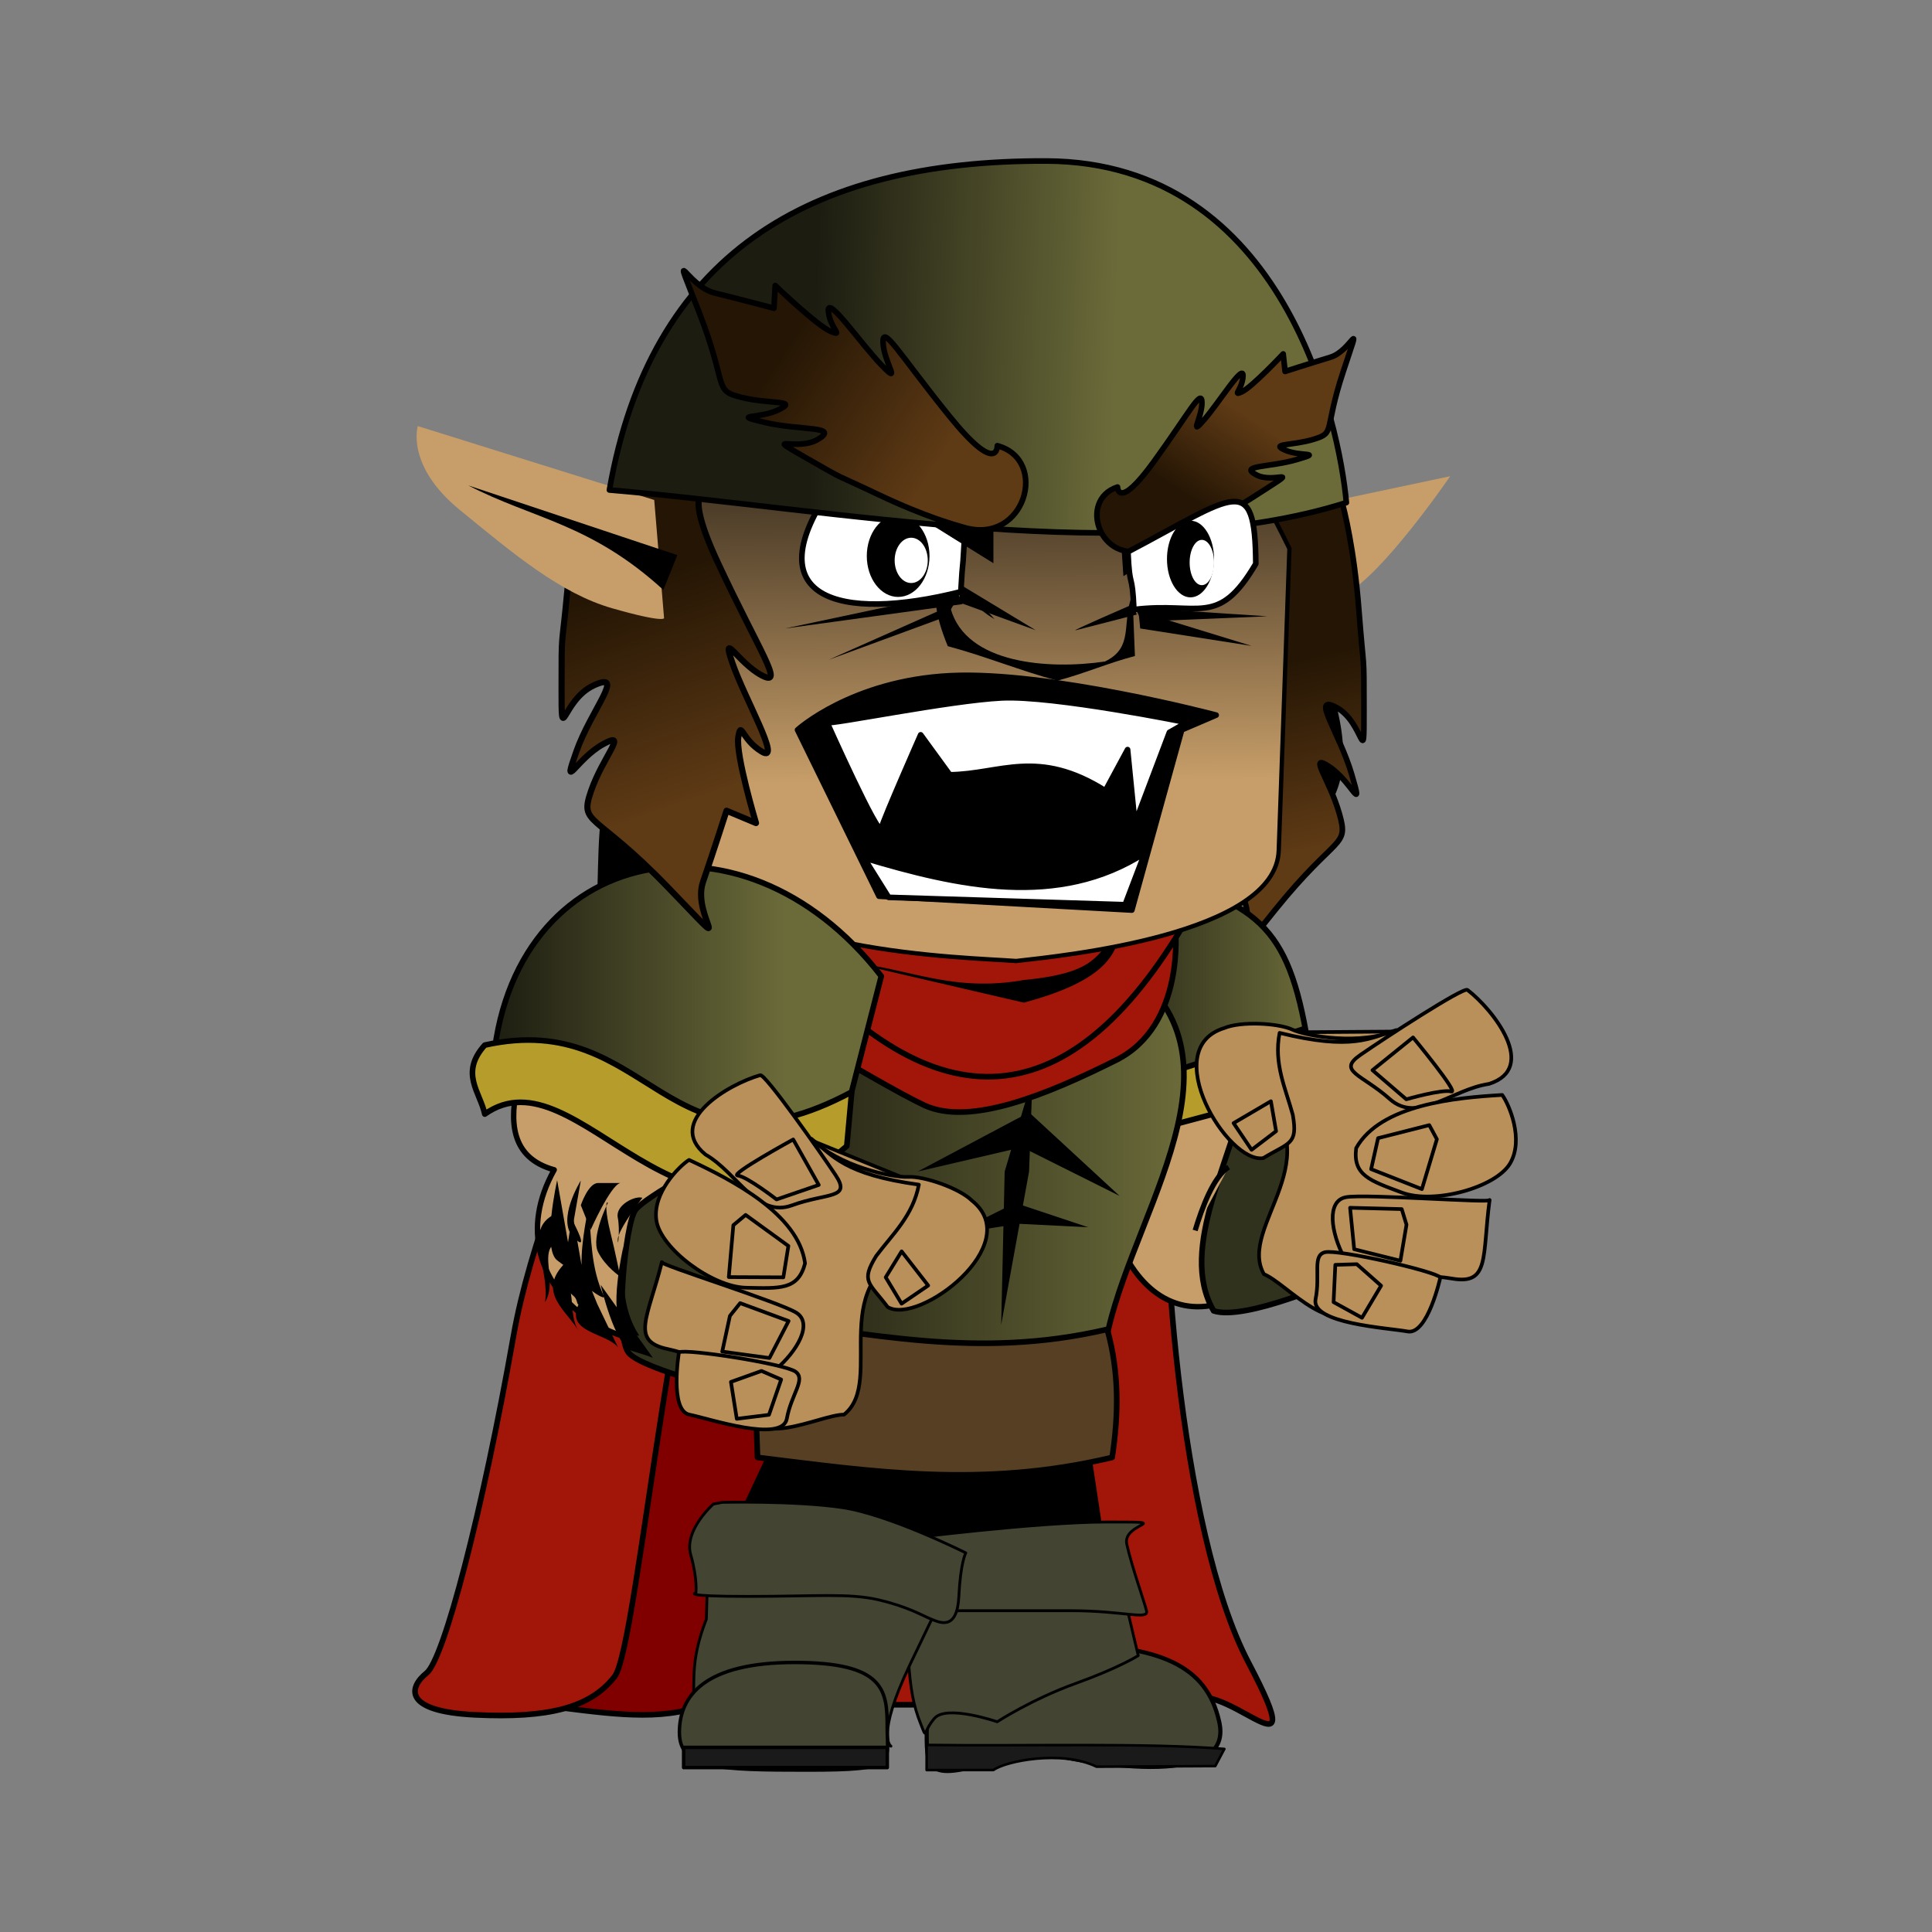 <svg:svg xmlns:dc="http://purl.org/dc/elements/1.1/" xmlns:ns1="http://www.w3.org/1999/xlink" xmlns:ns3="http://web.resource.org/cc/" xmlns:rdf="http://www.w3.org/1999/02/22-rdf-syntax-ns#" xmlns:svg="http://www.w3.org/2000/svg" height="343.649" id="svg2" version="1.0" viewBox="-60.383 -23.676 343.649 343.649" width="343.649">
  <svg:rect x="-60.383" y="-23.676" width="343.649" height="343.649" fill="#808080" stroke="none"/>
  <svg:defs id="defs4">
    <svg:linearGradient id="linearGradient3263">
      <svg:stop id="stop3265" offset="0" stop-color="#1c1c11" />
      <svg:stop id="stop3267" offset="1" stop-color="#6b6b3a" />
    </svg:linearGradient>
    <svg:linearGradient id="linearGradient2639">
      <svg:stop id="stop2641" offset="0" stop-color="#241504" />
      <svg:stop id="stop2643" offset="1" stop-color="#5e3a15" />
    </svg:linearGradient>
    <svg:linearGradient gradientTransform="matrix(.681 -.732 -.732 -.681 605.93 331.4)" gradientUnits="userSpaceOnUse" id="linearGradient2517" x1="-114.32" x2="-96.692" y1="511.92" y2="514.99" ns1:href="#linearGradient2639" />
    <svg:linearGradient gradientTransform="matrix(.718 .696 .696 -.718 -140.28 540.32)" gradientUnits="userSpaceOnUse" id="linearGradient2521" x1="-190.98" x2="-157.58" y1="507.45" y2="514.03" ns1:href="#linearGradient2639" />
    <svg:linearGradient gradientTransform="translate(249.63 -425.6)" gradientUnits="userSpaceOnUse" id="linearGradient2524" x1="-164.76" x2="-110.86" y1="449.86" y2="451.72" ns1:href="#linearGradient3263" />
    <svg:linearGradient gradientTransform="matrix(1.196 0 0 .999 290.42 -441.67)" gradientUnits="userSpaceOnUse" id="linearGradient2532" x1="-199.69" x2="-184.58" y1="522.11" y2="558.47" ns1:href="#linearGradient2639" />
    <svg:linearGradient gradientTransform="translate(249.63 -425.6)" gradientUnits="userSpaceOnUse" id="linearGradient2569" x1="-222.97" x2="-170.1" y1="582.9" y2="582.9" ns1:href="#linearGradient3263" />
    <svg:linearGradient gradientTransform="translate(249.63 -425.6)" gradientUnits="userSpaceOnUse" id="linearGradient2574" x1="-123.87" x2="-123.25" y1="460.39" y2="540.93">
      <svg:stop id="stop3259" offset="0" />
      <svg:stop id="stop3261" offset="1" stop-color="#c79e69" />
    </svg:linearGradient>
    <svg:linearGradient gradientUnits="userSpaceOnUse" id="linearGradient2581" x1="73.092" x2="150.7" y1="181.24" y2="181.24" ns1:href="#linearGradient3263" />
    <svg:linearGradient gradientTransform="translate(249.63 -425.6)" gradientUnits="userSpaceOnUse" id="linearGradient2586" x1="-118.56" x2="-76.537" y1="579.88" y2="579.88" ns1:href="#linearGradient3263" />
    <svg:linearGradient gradientTransform="translate(262.77 -446.63)" gradientUnits="userSpaceOnUse" id="linearGradient2591" x1="-100.69" x2="-93.243" y1="541.74" y2="574.6" ns1:href="#linearGradient2639" />
  </svg:defs>
  <svg:g fill-rule="evenodd" id="layer1" stroke="#000" stroke-linecap="round" stroke-linejoin="round">
    <svg:path d="m-176.64 492.5c-31.39-5.7-30.21 36.22-12.26 34.16-19.24 10.72-11.98 26.65-15.6 48.6 13.43-8.18-2.49-8.17 10.94-16.35-14.07 22.49-28.51 89.58 11.39 44.68 8.36 56.15 18.74-7.39 51.78 19.6 4.98-41.26-14.13-47.4 21.18-14.37-12.42-77.39 62.299-33.38 28.968-99.96l-1.199-1.21c39.703-70.13-127.89-78.74-95.199-15.15z" id="path3032" transform="translate(249.63 -425.6)" />
    <svg:path d="m149.3 133.91l-73.722 6.2s-16.107 30.97-21.063 56.37-7.434 62.57-11.77 71.86c-4.336 9.3-13.009 10.53-3.097 11.77 9.911 1.24 19.204 2.48 26.638-1.24 7.434-3.71 16.107-11.15 21.062-45.84 4.956-34.69 2.478-64.42 12.39-74.96 9.912-10.53 49.562-22.92 49.562-24.16z" fill="#800000" id="path3231" />
    <svg:path d="m149.3 133.29l-86.112-0.62s-26.638 49.56-32.213 81.16c-5.576 31.59-12.39 57.61-15.488 60.09-3.097 2.48-4.336 6.81 8.673 7.43 13.01 0.62 20.443-1.24 24.78-6.81 4.336-5.58 11.151-89.83 22.921-104.7 11.771-14.86 78.059-36.55 77.439-36.55z" fill="#a11609" id="path3229" />
    <svg:path d="m150.54 136.39s-35.31 1.86-42.13 4.96c-6.81 3.09-20.442-9.29-21.681 27.26s-6.195 77.43-10.531 87.34c-4.337 9.92-12.39 22.31-3.717 22.31s27.879 2.47 37.789 0.61c9.91-1.85 15.49 26.64 18.58-9.91 3.1-36.55 2.48-43.98 6.82-76.81 4.34-32.84 14.87-55.76 14.87-55.76z" fill="#a11609" id="path3233" />
    <svg:path d="m150.54 138.25s-22.92 73.72-22.92 81.77c0 8.06-3.1 56.38-3.1 56.38s19.2 9.91 25.4 3.09c6.19-6.81 24.16 16.11 11.77-7.43s-16.11-79.91-14.25-97.88c1.86-17.96 4.96-36.55 3.1-35.93z" fill="#a11609" id="path3235" />
  </svg:g>
  <svg:path d="m174.78 65.852l22.78-4.819s-12.27 17.96-18.84 21.026c-6.57 3.067-9.63 0.877-9.63 0.877l5.69-17.084z" fill="#c79e69" fill-rule="evenodd" id="path2631" />
  <svg:path d="m159.45 68.042s5.7-3.504-0.44 12.265c-6.13 15.77-10.07 22.343-6.57 20.153 3.51-2.193 6.13-8.325 4.38-2.193-1.75 6.133-7.44 17.963-4.38 15.773 3.07-2.19 3.07-5.7 3.51-2.63 0.43 3.06-2.63 15.33-2.63 15.33l4.38-2.19s1.75 6.57 3.5 12.7c1.76 6.14-5.69 14.46 5.26 0.88s13.14-10.95 11.39-17.08c-1.75-6.14-5.7-10.96-1.75-8.33 3.94 2.63 6.13 8.76 3.94 1.32-2.19-7.45-7.45-14.459-2.63-11.83 4.82 2.63 4.82 11.39 4.82 0.44 0-10.953 0-6.135-0.88-17.524-0.87-11.389-2.63-17.96-3.06-19.712-0.44-1.753-19.28 1.752-18.84 2.628z" fill="url(#linearGradient2591)" fill-rule="evenodd" id="path2637" stroke="#000" stroke-linecap="round" stroke-linejoin="round" />
  <svg:path d="m80.422 284c-0.613-13.98-4.546-53.61-1.934-69.74-3.781-8.02 2.034-28.54 1.806-40.09 1.977 11.44-3.893 29.07-6.591 40.51l-9.442-2.57c-10.658 9.46-38.06-6.31-26.064-27.71-15.679-4.31-0.654-26.43-2.424-31.77-4.297-12.95 7.991-17.85 20.154-18.19l23.845-3.44 22.638-8.83 22.12 2.4 12.62 11.63c23.65-3.94 27.64 18.36 18.94 28.61 3.39 3.89 11.56 12.08 0.99 19.34 4.32-2.81 7.94-4.36 20.83-6.93l4.05 14.62c-2.75 1.63-8.37 2.46-11.39 6.57-21.54 23.53-37.02 3.1-34.88-23.34 3.13 13.12-1.58 27.6-0.81 37.32l-9.44 69.2-18.22 1.07 0.33-56.13-11.114 54.52-16.014 2.95z" fill="#c79e69" id="path2990" stroke="#000" stroke-linecap="round" stroke-linejoin="round" stroke-width=".961" />
  <svg:path d="m134.04 138.57c0 13.43-2.48 25.01-2.48 38.44 12.85-4.97 28.18-8.07 41.03-13.04-3.43-22.5-8.31-26.64-28.91-32.41-3.21 2.34-6.43 4.67-9.64 7.01z" fill="url(#linearGradient2586)" fill-rule="evenodd" id="path3026" stroke="#000" stroke-linecap="round" stroke-linejoin="round" />
  <svg:path d="m155.49 209.49c5.58 1.86 22.3-5.57 22.3-5.57l1.24-36.55-17.96 2.47c-1.73 12.03-12.12 28.39-5.58 39.65z" fill="#31321d" fill-rule="evenodd" id="path3245" stroke="#000" stroke-linecap="round" stroke-linejoin="round" />
  <svg:path d="m144.96 167.99l26.64-8.68 1.24 10.53-27.88 7.44v-9.29z" fill="#b69d2b" fill-rule="evenodd" id="path3241" stroke="#000" stroke-linecap="round" stroke-linejoin="round" />
  <svg:path d="m141.05 149.08c-4.38 0-56.945-3.5-56.945-3.5l-10.513 37.67 3.504 30.66 58.914 2.99c2.94-22.19 26.99-50.6 5.04-67.82z" fill="url(#linearGradient2581)" fill-rule="evenodd" id="path3028" stroke="#000" stroke-linecap="round" stroke-linejoin="round" />
  <svg:path d="m123.28 167.99l-4.96 16.72-0.62 27.26 4.96-27.26 0.62-16.72z" fill-rule="evenodd" id="path3214" />
  <svg:path d="m148.68 141.35s1.86 17.34-10.53 23.54c-12.39 6.19-26.02 11.77-34.08 8.05-8.049-3.72-38.404-22.3-38.404-22.3l-10.531-13.63 93.545 4.34z" fill="#a11609" fill-rule="evenodd" id="path3227" stroke="#000" stroke-linecap="round" stroke-linejoin="round" />
  <svg:path d="m80.534 146.92c26.186 29.8 50.756 29.21 72.476-11.15-27.25-1.86-54.511-3.71-81.768-5.57 4.749 3.3 4.543 13.42 9.292 16.72z" fill="#a11609" fill-rule="evenodd" id="path3224" stroke="#000" stroke-linecap="round" stroke-linejoin="round" />
  <svg:path d="m138.77 142.59c-0.87 4.34-3.91 8.55-17.04 12.08l-30.665-7.13c10.215 1.04 17.985 5.35 30.665 3.1 14.27-1.36 12.35-5.22 17.04-8.05z" fill-rule="evenodd" id="path3247" />
  <svg:path d="m50.915 73.903c6.572 21.716 4.36 36.467 11.455 54.147 7.189 17.92 49.58 18.55 57.99 19.21 8.28-0.94 46.19-4.71 46.71-19.65l1.9-53.707c-28.08-57.571-60.53-60.192-118.06 0z" fill="url(#linearGradient2574)" fill-rule="evenodd" id="path3020" stroke="#000" stroke-width=".766px" />
  <svg:path d="m141.05 82.059c-2.05 5.019 0.4 9.372-4.89 11.928-9.92 1.458-24.68 0.491-27.45-9.414-0.34-5.872 4.91 0.419 7.81 1.867-9.93-11.031-12.94-6.388-8.32 4.818 6.57 1.753 12.92 4.381 19.49 6.133 4.53-1.168 9.27-3.212 13.8-4.38-0.15-3.651-0.29-7.301-0.44-10.952z" fill-rule="evenodd" id="path3045" />
  <svg:path d="m158.16 183.92c-2.72 1.7-4.77 7.32-5.96 11.27" fill="#c79e69" fill-rule="evenodd" id="path2992" stroke="#000" stroke-width=".916px" />
  <svg:path d="m27.159 168.35c20.15 5.26 40.3 10.52 60.451 15.77 2.92-11.38 5.84-22.77 8.76-34.16-25.185-32.54-67.698-22.9-69.211 18.39z" fill="url(#linearGradient2569)" fill-rule="evenodd" id="path3024" stroke="#000" stroke-linecap="round" stroke-linejoin="round" />
  <svg:path d="m77.437 232.1l-11.771 25.09 38.714 6.82 2.79-29.74-29.733-2.17z" fill-rule="evenodd" id="path3220" />
  <svg:path d="m105.13 234.5l1.32 32.42 31.97-0.88-5.25-34.61-28.04 3.07z" fill-rule="evenodd" id="path3222" />
  <svg:path d="m136.56 212.78c-23.45 5.49-42.701 0.46-63.074-1.75l0.876 24.53c20.054 2.43 39.828 5.56 63.078 0 1.15-7.6 1.27-15.19-0.88-22.78z" fill="#563f22" fill-rule="evenodd" id="path3030" stroke="#000" stroke-linecap="round" stroke-linejoin="round" />
  <svg:path d="m149.81 106.15l6.13-2.63s-29.78-7.881-47.3-7.005c-17.526 0.876-27.163 9.635-27.163 9.635l14.487 29.58 44.976 2.47 8.87-32.05z" fill-rule="evenodd" id="path3035" stroke="#000" stroke-linecap="round" stroke-linejoin="round" />
  <svg:path d="m86.733 104.84s9.199 20.59 9.637 18.83c0.438-1.75 7.01-16.64 7.01-16.64l5.18 7.11c8.97-0.1 15.62-4.77 27.67 2.84l3.95-7.32 1.31 13.14 6.13-16.21 3.07-1.75s-23.66-4.82-32.86-4.38c-9.19 0.44-30.659 4.82-31.097 4.38z" fill="#fff" fill-rule="evenodd" id="path3037" stroke="#000" stroke-linecap="round" stroke-linejoin="round" />
  <svg:path d="m93.304 128.93l4.381 7.01 42.055 1.31 3.5-9.2c-15.34 9.92-33.34 5.86-49.936 0.88z" fill="#fff" fill-rule="evenodd" id="path3039" stroke="#000" stroke-linecap="round" stroke-linejoin="round" />
  <svg:path d="m139 72.232l0.44 6.571 10.95-6.571c-3.85 0.268-8.27 3.394-11.39 0z" fill-rule="evenodd" id="path3043" />
  <svg:path d="m67.525 182.23s-13.01 6.82-14.868 9.3c-1.859 2.47-3.717 22.3-1.239 25.4 2.478 3.09 21.063 7.43 21.063 7.43l17.345-21.06s-5.575-17.35-8.053-18.59-11.77-3.1-14.248-2.48z" fill="#31321d" fill-rule="evenodd" id="path3243" stroke="#000" stroke-linecap="round" stroke-linejoin="round" />
  <svg:path d="m25.845 162.22c29.763-6.64 32.085 26.07 65.269 8.33l-0.876 9.63c-29.356 25.61-47.719-17.51-64.393-5.69-0.831-3.92-4.485-7.28 0-12.27z" fill="#b69d2b" fill-rule="evenodd" id="path2653" stroke="#000" stroke-linecap="round" stroke-linejoin="round" />
  <svg:path d="m120.18 190.29l13.01 4.33-12.39-0.62-11.77 1.86 11.15-5.57z" fill-rule="evenodd" id="path3218" />
  <svg:g fill="#ba905a" fill-rule="evenodd" id="g3130" stroke="#000" stroke-linecap="round" stroke-linejoin="round" transform="matrix(.648 .057 -.057 .648 156.61 -297.81)">
    <svg:path d="m-14.22 766.42c-27.15 11.11-6.436 37.33-17.346 47.7-6.814 0.62-24.78 13.01-27.877-1.24-2.368-10.39-19.94-65.7 2.478-66.28 3.097 0.62 10.531-6.2 10.531-6.2l32.214 9.92v16.1z" id="path3108" />
    <svg:path d="m-62.541 723.68c-8.397 3.18-24.796 14.88-13.009 22.92 9.293 4.34 15.487 16.11 24.78 11.77 9.292-4.34 16.107-3.1 11.151-9.29-4.956-6.2-21.683-26.02-22.922-25.4z" id="path3110" />
    <svg:path d="m-79.886 748.46c-2.478 1.86-9.293 9.91-7.434 17.34 1.858 7.44 16.726 16.73 26.018 16.11 9.293-0.62 14.249-0.62 15.488-8.05-2.957-13.3-21.989-21-34.072-25.4z" id="path3112" />
    <svg:path d="m-84.842 776.95c-2.478 15.49-6.815 22.31 3.717 23.55 10.531 1.23 24.16 8.67 29.735 3.09 5.576-5.57 9.293-13.63 4.337-16.1-4.956-2.48-39.028-9.92-37.789-10.54z" id="path3114" />
    <svg:path d="m-78.028 801.11s-1.239 16.11 4.337 16.73c5.575 0.62 26.018 5.58 26.638-1.24 0.619-6.81 4.336-11.15 1.239-13.01-3.098-1.86-30.355-3.71-32.214-2.48z" id="path3116" />
    <svg:path d="m-47.053 739.78c8.053 6.82 22.921 8.68 27.257 8.06 4.337-0.62 14.249 1.86 17.966 4.95 15.856 10.57-11.626 35.37-20.444 30.98-5.575-6.2-8.053-6.2-4.336-13.63 3.934-6.34 9.049-11.8 9.912-20.44-20.449-1.01-24.126-5.75-30.355-9.92z" id="path3118" />
    <svg:path d="m-52.009 740.4s-16.726 11.16-14.248 11.16c2.477 0 11.15 5.57 11.15 5.57l11.151-4.96-8.053-11.77z" id="path3120" />
    <svg:path d="m-66.257 765.18v14.25l14.867-1.24 0.62-8.67-12.39-7.43-3.097 3.09z" id="path3122" />
    <svg:path d="m-65.018 789.96l-1.239 9.92 13.009 0.62 4.336-10.54-13.629-3.71-2.477 3.71z" id="path3124" />
    <svg:path d="m-63.16 807.93l2.478 9.91 8.673-1.86 2.478-9.91-5.576-1.86-8.053 3.72z" id="path3126" />
    <svg:path d="m-19.796 768.28l-3.716 7.44 4.955 6.81 6.815-5.58-8.054-8.67z" id="path3128" />
  </svg:g>
  <svg:g fill="#ba905a" fill-rule="evenodd" id="g3143" stroke="#000" stroke-linecap="round" stroke-linejoin="round" transform="matrix(-.623 -.187 -.187 .623 297.01 -310.14)">
    <svg:path d="m-14.22 766.42c-27.15 11.11-6.436 37.33-17.346 47.7-6.814 0.62-24.78 13.01-27.877-1.24-2.368-10.39-19.94-65.7 2.478-66.28 3.097 0.62 10.531-6.2 10.531-6.2l32.214 9.92v16.1z" id="path3145" />
    <svg:path d="m-62.541 723.68c-8.397 3.18-24.796 14.88-13.009 22.92 9.293 4.34 15.487 16.11 24.78 11.77 9.292-4.34 16.107-3.1 11.151-9.29-4.956-6.2-21.683-26.02-22.922-25.4z" id="path3147" />
    <svg:path d="m-79.886 748.46c-2.478 1.86-9.293 9.91-7.434 17.34 1.858 7.44 16.726 16.73 26.018 16.11 9.293-0.62 14.249-0.62 15.488-8.05-2.957-13.3-21.989-21-34.072-25.4z" id="path3149" />
    <svg:path d="m-84.842 776.95c-2.478 15.49-6.815 22.31 3.717 23.55 10.531 1.23 24.16 8.67 29.735 3.09 5.576-5.57 9.293-13.63 4.337-16.1-4.956-2.48-39.028-9.92-37.789-10.54z" id="path3151" />
    <svg:path d="m-78.028 801.11s-1.239 16.11 4.337 16.73c5.575 0.62 26.018 5.58 26.638-1.24 0.619-6.81 4.336-11.15 1.239-13.01-3.098-1.86-30.355-3.71-32.214-2.48z" id="path3153" />
    <svg:path d="m-47.053 739.78c8.053 6.82 22.921 8.68 27.257 8.06 4.337-0.62 14.249 1.86 17.966 4.95 15.856 10.57-11.626 35.37-20.444 30.98-5.575-6.2-8.053-6.2-4.336-13.63 3.934-6.34 9.049-11.8 9.912-20.44-20.449-1.01-24.126-5.75-30.355-9.92z" id="path3155" />
    <svg:path d="m-52.009 740.4s-16.726 11.16-14.248 11.16c2.477 0 11.15 5.57 11.15 5.57l11.151-4.96-8.053-11.77z" id="path3157" />
    <svg:path d="m-66.257 765.18v14.25l14.867-1.24 0.62-8.67-12.39-7.43-3.097 3.09z" id="path3159" />
    <svg:path d="m-65.018 789.96l-1.239 9.92 13.009 0.62 4.336-10.54-13.629-3.71-2.477 3.71z" id="path3161" />
    <svg:path d="m-63.16 807.93l2.478 9.91 8.673-1.86 2.478-9.91-5.576-1.86-8.053 3.72z" id="path3163" />
    <svg:path d="m-19.796 768.28l-3.716 7.44 4.955 6.81 6.815-5.58-8.054-8.67z" id="path3165" />
  </svg:g>
  <svg:path d="m66.752 64.089s-6.812-3.5 0.524 12.251c7.336 15.752 12.051 22.315 7.86 20.127-4.192-2.188-7.336-8.313-5.24-2.188 2.096 6.121 8.907 17.941 5.24 15.751-3.668-2.19-3.668-5.69-4.192-2.62-0.524 3.06 3.144 15.31 3.144 15.31l-5.24-2.19s-2.096 6.56-4.192 12.69 6.812 14.44-6.288 0.88c-13.1-13.57-15.72-10.94-13.624-17.07 2.096-6.12 6.812-10.94 2.096-8.31-4.716 2.62-7.335 8.75-4.716 1.31 2.62-7.44 8.908-14.438 3.144-11.813-5.763 2.623-5.763 11.373-5.763 0.438 0-10.939 0-6.126 1.047-17.502 1.048-11.376 11.817-19.178 12.341-20.928s14.383 2.989 13.859 3.864z" fill="url(#linearGradient2532)" fill-rule="evenodd" id="path2627" stroke="#000" stroke-linecap="round" stroke-linejoin="round" stroke-width="1.093" />
  <svg:path d="m55.985 65.254l-42.053-13.141s-2.19 7.008 7.447 14.893 17.96 14.894 27.159 17.522 9.199 1.752 9.199 1.752l-1.752-21.026z" fill="#c79e69" fill-rule="evenodd" id="path2629" />
  <svg:path d="m111.14 72.591c-9.74-5.556-15.253-13.761-23.431-9.873-14.102 20.094 1.067 24.344 22.811 18.856 0.42-7.227 0.21-1.755 0.62-8.983z" fill="#fff" fill-rule="evenodd" id="path5636" stroke="#000" stroke-linecap="round" stroke-linejoin="round" />
  <svg:path d="m104.95 75.224c0 4.02-2.5 7.279-5.578 7.279-3.079 0-5.576-3.259-5.576-7.279s2.497-7.279 5.576-7.279c3.078 0 5.578 3.259 5.578 7.279z" fill-rule="evenodd" id="path5628" />
  <svg:path d="m104.64 75.999c0 2.224-1.32 4.028-2.95 4.028-1.62 0-2.938-1.804-2.938-4.028 0-2.225 1.318-4.029 2.938-4.029 1.63 0 2.95 1.804 2.95 4.029z" fill="#fff" fill-rule="evenodd" id="path5632" />
  <svg:path d="m96.609 64.241l19.711 12.265v-7.885c-4.55 4.896-16.3-3.409-19.711-4.38z" fill-rule="evenodd" id="path3041" />
  <svg:path d="m48.017 63.48c7.283-41.734 35.301-58.685 77.703-58.517 42.4 0.168 52.14 46.863 53.38 60.76-37.1 11.794-91.833 1.068-131.08-2.243z" fill="url(#linearGradient2524)" fill-rule="evenodd" id="path2625" stroke="#000" stroke-linecap="round" stroke-linejoin="round" />
  <svg:path d="m117.01 55.602s0.17 5.515-8.6-5.35c-8.77-10.864-11.855-16.384-11.725-12.976 0.129 3.408 3.435 7.807-0.231 4.035-3.671-3.772-9.799-12.704-9.49-9.61s2.817 4.533 0.442 3.588c-2.374-0.946-9.896-8.176-9.896-8.176l-0.23 4.035s-5.423-1.444-10.532-2.707c-5.11-1.264-8.01-10.011-2.786 3.403 5.225 13.415 2.444 13.903 7.554 15.167 5.109 1.263 10.177 0.419 6.677 2.163-3.5 1.743-8.789 0.793-2.559 2.282 6.23 1.49 13.405 0.604 9.545 2.974-3.859 2.371-10.131-1.226-2.292 3.27 7.84 4.496 4.39 2.518 12.903 6.566 8.51 4.049 13.94 5.484 15.37 5.898 10.77 3.116 15.12-12.058 5.85-14.562z" fill="url(#linearGradient2521)" fill-rule="evenodd" id="path2633" stroke="#000" stroke-linecap="round" stroke-linejoin="round" />
  <svg:path d="m22.921 62.672l37.17 12.39-2.478 6.195c-12.981-11.862-23.184-12.614-34.692-18.585z" fill-rule="evenodd" id="path3169" />
  <svg:path d="m138.39 62.953s0.09 4.282 6.45-4.493 8.53-13.178 8.57-10.532c0.03 2.647-2.35 6.19 0.34 3.118s7.08-10.242 6.96-7.832c-0.11 2.411-2 3.627-0.19 2.799 1.8-0.829 7.34-6.737 7.34-6.737l0.34 3.118s4.14-1.338 8.05-2.524 5.8-8.083 2.3 2.525c-3.51 10.608-1.33 10.874-5.24 12.06s-7.87 0.737-5.09 1.946c2.78 1.21 6.84 0.26 2.07 1.666-4.76 1.406-10.36 1.01-7.27 2.691 3.08 1.681 7.8-1.36 1.91 2.442-5.9 3.801-3.31 2.128-9.74 5.611-6.43 3.482-10.58 4.813-11.67 5.192-8.22 2.85-12.21-8.734-5.13-11.05z" fill="url(#linearGradient2517)" fill-rule="evenodd" id="path2635" stroke="#000" stroke-linecap="round" stroke-linejoin="round" />
  <svg:path d="m140.25 74.481c0.31 7.124 0.75 3.138 1.06 10.262 11.58-1.445 14.93 3.347 21.68-8.142-0.13-16.528-3.56-12.213-22.74-2.12z" fill="#fff" fill-rule="evenodd" id="path5638" stroke="#000" stroke-linecap="round" stroke-linejoin="round" />
  <svg:path d="m155.56 75.76c0 3.765-1.88 6.817-4.19 6.817s-4.18-3.052-4.18-6.817c0-3.764 1.87-6.817 4.18-6.817s4.19 3.053 4.19 6.817z" fill-rule="evenodd" id="path5630" />
  <svg:path d="m155.56 76.38c0 2.224-0.97 4.028-2.17 4.028s-2.17-1.804-2.17-4.028c0-2.225 0.97-4.029 2.17-4.029s2.17 1.804 2.17 4.029z" fill="#fff" fill-rule="evenodd" id="path5634" />
  <svg:path d="m109.91 81.61l-30.668 6.505 31.598-4.336-0.93-2.169z" fill-rule="evenodd" id="path3171" />
  <svg:path d="m141.5 84.398l23.54 1.549-22.3 0.929-1.24-2.478z" fill-rule="evenodd" id="path3173" />
  <svg:path d="m142.12 85.018l20.13 6.195-19.82-3.098-0.31-3.097z" fill-rule="evenodd" id="path3175" />
  <svg:path d="m109.29 83.779l-22.304 9.912 21.064-7.744 1.24-2.168z" fill-rule="evenodd" id="path3177" />
  <svg:path d="m141.19 83.779s-11.46 4.956-10.22 4.646 10.84-2.788 10.84-2.788l-0.62-1.858z" fill-rule="evenodd" id="path3181" />
  <svg:path d="m110.53 80.371l13.32 8.054-13.63-4.956 0.31-3.098z" fill-rule="evenodd" id="path3183" />
  <svg:path d="m38.719 186.25s-0.685 3.06-1.031 6.37c-4.772 3.03-0.269 9.31-1.126 15.32 2.016-3.31-0.422-7.67 1.094-9.85 0.175 1.09 0.491 1.97 1.063 2.41 0.44 0.34 0.781 0.6 1.093 0.81-4.668 5.09 0.831 8.29 2.791 11.9-1.389-2.18-1.083-4.86-1.447-6.83 0.1 0.12 0.225 0.25 0.344 0.34 0.918 0.71 0.595 1.42 1.008 1.65-2.362 5.05 5.002 4.99 7.054 7.63l-3.718-7.75-0.938-2.31c2.143 1.58 2.188 1.06 2.188 1.06-2.49-5.26-2.225-10.52-2.813-15.78 0 0-1.323 5.78-1.219 10.06l-0.031-0.09-1.531-8.72s-0.479 2.19-0.844 4.84l-0.094-0.53-1.843-10.53zm11.781 11.78s-2.788 12.08 0 14.25 2.781 1.56 2.781 1.56c-3.193-4.98-2.763-10.42-2.781-15.81z" fill-rule="evenodd" id="path3187" />
  <svg:path d="m46.462 204.85s2.478 10.84 5.575 11.77c3.098 0.93 3.717 1.23 3.717 1.23l-9.292-13z" fill-rule="evenodd" id="path3193" />
  <svg:path d="m42.929 186.31s-4.381 7.01-1.314 10.08c3.066 3.07 0-2.63 0-2.63l1.314-7.45z" fill-rule="evenodd" id="path3206" />
  <svg:path d="m47.747 190.26s-3.066 6.13-1.752 8.76 3.942 4.38 3.942 4.38-0.876-4.38-1.752-7.89c-0.876-3.5-0.876-5.69-0.438-5.25z" fill-rule="evenodd" id="path3208" />
  <svg:path d="m53.88 189.38s-4.381 5.7-4.381 7.45 0.438-1.75 0-3.94 3.067-3.95 4.381-3.51z" fill-rule="evenodd" id="path3210" />
  <svg:path d="m49.937 186.75c-1.752 0.44-5.256 8.33-5.256 8.33l-1.752-4.38s1.314-3.95 3.066-3.95h3.942z" fill-rule="evenodd" id="path3212" />
  <svg:path d="m121.42 180.38l17.35 8.67-16.11-14.87-19.82 10.53 18.58-4.33z" fill-rule="evenodd" id="path3216" />
  <svg:path d="m156.45 282.45c2.86 11.67-20.33 8.37-34.23 5-17.73 6.55-17.78 4.33-17.77-3 0-8.19 5.16-15.64 23.41-15.64 18.24 0 26.37 3.85 28.59 13.64z" fill="#443" id="path4748" stroke="#000" stroke-width=".736" />
  <svg:path d="m104.44 286.7c17.68 0.23 39.34-0.41 52.96 0.71l-1.62 3.05-21.12 0.11c-6.25-3.03-16.25-0.97-18.33 0.59l-11.89 0.01v-4.47z" fill="#1a1a1a" id="path4750" stroke="#000" stroke-linecap="round" stroke-linejoin="round" stroke-width=".455" />
  <svg:path d="m100.57 254.09s0.31 11.46 0.62 17.03c0.31 5.58 0.93 8.67 2.17 11.77s0.31 1.55 2.48-0.93c2.16-2.48 11.15 0.62 11.15 0.62s6.19-4.02 13.93-6.81c7.75-2.79 11.16-4.96 11.16-4.96l-4.03-17.03-37.48 0.31z" fill="#443" fill-rule="evenodd" id="path5655" stroke="#000" stroke-linecap="round" stroke-linejoin="round" stroke-width=".5" />
  <svg:path d="m99.742 250.12s0.878 6.13 0.438 10.95c-0.438 4.82-3.066 6.13 0 5.25 3.07-0.87 3.94-3.5 10.51-3.5h19.28c9.63 0 14.02 1.75 13.58 0s-2.63-7.89-3.51-11.83c-0.87-3.94 9.2-3.94-3.5-3.94-12.71 0-36.36 3.07-36.798 3.07z" fill="#443" fill-rule="evenodd" id="path5674" stroke="#000" stroke-linecap="round" stroke-linejoin="round" stroke-width=".5" />
  <svg:path d="m106.76 259.66c-2.47 7.44 0.93-0.31-5.26 12.7-6.196 13.01-3.409 14.56-3.409 14.56s-15.487-7.44-23.54-6.2c-8.054 1.24-12.39 8.06-11.771 1.24 0.62-6.81-0.619-9.6 2.478-17.65 0.227-5.86-0.117-12.94 3.182-12.75 17.859 1.04 22.832-1.65 38.32 8.1z" fill="#443" fill-rule="evenodd" id="path5651" stroke="#000" stroke-linecap="round" stroke-linejoin="round" stroke-width=".5" />
  <svg:path d="m97.423 283.52c0 6.51 1.936 7.65-14.044 7.65-15.979 0-22.916-0.18-22.916-6.7s4.525-12.44 20.504-12.44 16.456 4.97 16.456 11.49z" fill="#443" id="path4766" stroke="#000" stroke-width=".614" />
  <svg:rect fill="#1a1a1a" height="3.598" id="rect4768" stroke="#000" stroke-linecap="round" stroke-linejoin="round" stroke-width=".614" width="36.226" x="61.216" y="287.13" />
  <svg:path d="m66.497 243.86s-5.265 4.65-4.026 8.99c1.239 4.33 0.929 6.81 0.929 6.81s-2.788 0.62 9.292 0.62 17.965-0.62 23.231 0.62c5.267 1.24 7.747 2.79 9.297 3.41 1.54 0.62 4.64 2.17 4.95-4.03 0.31-6.19 1.24-7.74 1.24-7.74s-13.628-6.82-21.992-8.06c-8.363-1.24-21.372-0.93-21.372-0.93l-1.549 0.31z" fill="#443" fill-rule="evenodd" id="path5653" stroke="#000" stroke-linecap="round" stroke-linejoin="round" stroke-width=".5" />
</svg:svg>